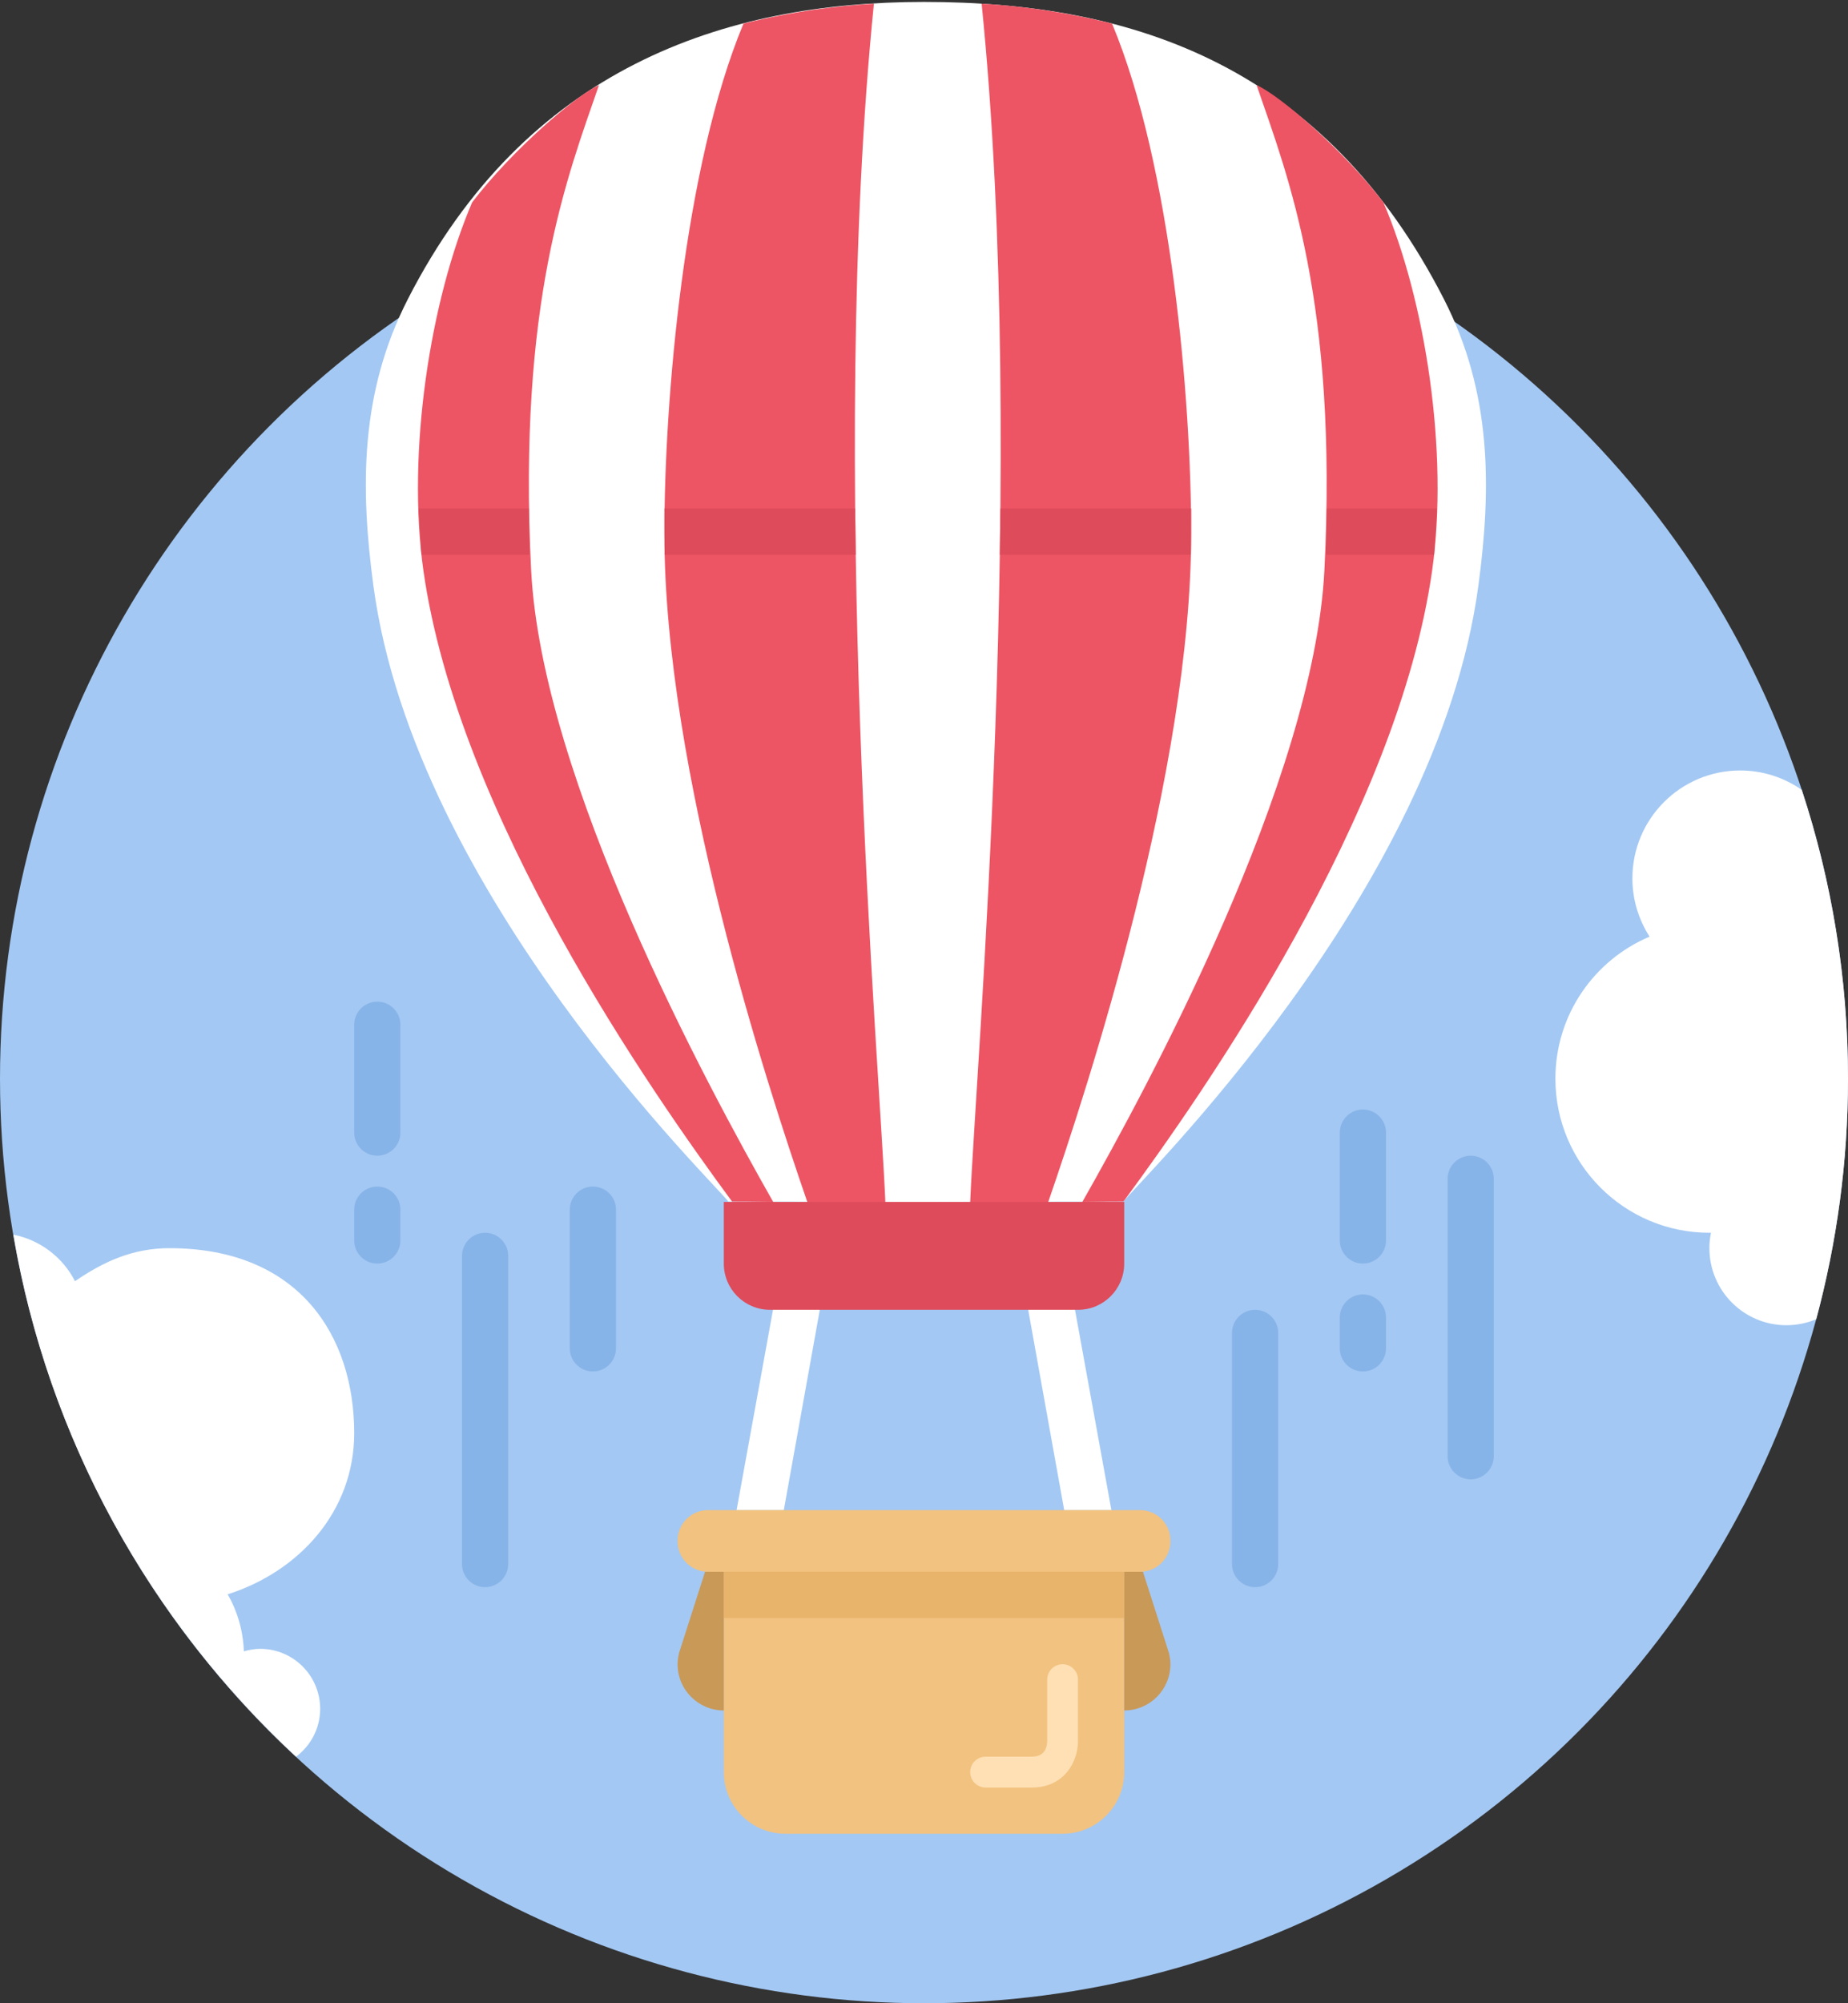 <?xml version="1.0" encoding="UTF-8" standalone="no"?>
<svg width="120px" height="130px" viewBox="0 0 120 130" version="1.1" xmlns="http://www.w3.org/2000/svg" xmlns:xlink="http://www.w3.org/1999/xlink">
    <rect x="0" y="0" width="120" height="130" fill="#333333" stroke="none"/>
    <!-- Generator: sketchtool 39.1 (31720) - http://www.bohemiancoding.com/sketch -->
    <title>F443805A-5E4F-4500-BF0C-B0257A90F379</title>
    <desc>Created with sketchtool.</desc>
    <defs></defs>
    <g id="1440" stroke="none" stroke-width="1" fill="none" fill-rule="evenodd">
        <g id="1" transform="translate(-433, -5105)">
            <g id="5---illustration" transform="translate(270, 3722)">
                <g id="price-icon" transform="translate(151, 1383)">
                    <g id="share">
                        <g id="circle" transform="translate(12, 10)" fill="#A3C8F3">
                            <circle id="Oval" cx="60" cy="60" r="60"></circle>
                        </g>
                        <g id="icons" transform="translate(12, 0)">
                            <path d="M83,101.5 C83,102.328 82.328,103 81.5,103 L81.5,103 C80.672,103 80,102.328 80,101.5 L80,86.5 C80,85.672 80.672,85 81.5,85 L81.5,85 C82.328,85 83,85.672 83,86.5 L83,101.5 L83,101.5 Z" id="Shape" fill="#87B4E8"></path>
                            <path d="M97,94.5 C97,95.328 96.328,96 95.5,96 L95.5,96 C94.672,96 94,95.328 94,94.5 L94,76.5 C94,75.672 94.672,75 95.5,75 L95.5,75 C96.328,75 97,75.672 97,76.5 L97,94.5 L97,94.5 Z" id="Shape" fill="#87B4E8"></path>
                            <path d="M90,80.5 C90,81.328 89.328,82 88.5,82 L88.5,82 C87.672,82 87,81.328 87,80.5 L87,73.5 C87,72.672 87.672,72 88.5,72 L88.5,72 C89.328,72 90,72.672 90,73.5 L90,80.5 L90,80.5 Z" id="Shape" fill="#87B4E8"></path>
                            <path d="M90,87.5 C90,88.328 89.328,89 88.5,89 L88.5,89 C87.672,89 87,88.328 87,87.5 L87,85.5 C87,84.672 87.672,84 88.5,84 L88.5,84 C89.328,84 90,84.672 90,85.5 L90,87.5 L90,87.5 Z" id="Shape" fill="#87B4E8"></path>
                            <path d="M37,87.5 C37,88.328 37.672,89 38.5,89 L38.5,89 C39.328,89 40,88.328 40,87.5 L40,78.5 C40,77.672 39.328,77 38.5,77 L38.5,77 C37.672,77 37,77.672 37,78.5 L37,87.5 L37,87.5 Z" id="Shape" fill="#87B4E8"></path>
                            <path d="M23,73.5 C23,74.328 23.672,75 24.5,75 L24.5,75 C25.328,75 26,74.328 26,73.5 L26,66.5 C26,65.672 25.328,65 24.5,65 L24.5,65 C23.672,65 23,65.672 23,66.5 L23,73.5 L23,73.5 Z" id="Shape" fill="#87B4E8"></path>
                            <path d="M23,80.5 C23,81.328 23.672,82 24.5,82 L24.5,82 C25.328,82 26,81.328 26,80.5 L26,78.5 C26,77.672 25.328,77 24.5,77 L24.5,77 C23.672,77 23,77.672 23,78.5 L23,80.5 L23,80.5 Z" id="Shape" fill="#87B4E8"></path>
                            <polygon id="Shape" fill="#FFFFFF" points="69.104 98 66.766 85 69.504 83.344 72.17 98"></polygon>
                            <path d="M30,101.5 C30,102.328 30.672,103 31.5,103 L31.5,103 C32.328,103 33,102.328 33,101.5 L33,81.5 C33,80.672 32.328,80 31.5,80 L31.5,80 C30.672,80 30,80.672 30,81.5 L30,101.5 L30,101.5 Z" id="Shape" fill="#87B4E8"></path>
                            <path d="M93.764,19.417 C86.104,4.438 73.833,0.125 60,0.125 L60,78 L72.951,77.978 C73.767,76.832 93.317,58 96,38 C96.853,31.646 96.871,25.493 93.764,19.417 L93.764,19.417 Z" id="Shape" fill="#FFFFFF"></path>
                            <path d="M73,100 L60,100 L60,111 L60,116 L60,119 L69,119 C71.209,119 73,117.209 73,115 L73,114.993 L73,114.993 L73,100 L73,100 Z" id="Shape" fill="#F2C280"></path>
                            <path d="M68.068,78 C70.713,70.342 77.349,49.972 77.349,34.619 C77.349,26.027 76.086,10.822 72.211,1.529 C68.937,0.719 66.136,0.382 63.742,0.237 C66.766,30.167 63.344,69.562 63,78 L68.068,78 L68.068,78 Z" id="Shape" fill="#ED5564"></path>
                            <path d="M72.951,77.978 C78.162,70.91 90.75,52.938 93,37 C94.08,29.35 92.562,19.5 89.832,13.134 C87.25,9.75 83.088,6.175 81.596,5.524 C83.656,11.492 86.875,19.625 86,37 C85.314,50.62 74.55,70.488 70.281,78 C71.125,78 71.562,77.978 72.951,77.978 L72.951,77.978 Z" id="Shape" fill="#ED5564"></path>
                            <path d="M67,116 L64,116 C63.448,116 63,115.553 63,115 C63,114.447 63.448,114 64,114 L67,114 C67.805,114 67.988,113.45 68,112.988 L68,109 C68,108.447 68.448,108 69,108 C69.552,108 70,108.447 70,109 L70,113 C70,114.206 69.201,116 67,116 L67,116 Z" id="Shape" fill="#FFE0B5"></path>
                            <path d="M73,82 C73,83.657 71.657,85 70,85 L60,85 L60,78 L73,78 L73,82 L73,82 Z" id="Shape" fill="#DE4B5A"></path>
                            <path d="M75.913,107.312 L75.919,107.31 L74.219,102 L73,102 L73,105 L73,111 C74.657,111 76,109.657 76,108 C76,107.762 75.965,107.533 75.913,107.312 L75.913,107.312 Z" id="Shape" fill="#C99958"></path>
                            <path d="M76,100.031 C76,101.118 75.119,102 74.031,102 L60,102 L60,98 L74.031,98 C75.119,98 76,98.882 76,99.969 L76,100.031 L76,100.031 Z" id="Shape" fill="#F2C280"></path>
                            <rect id="Rectangle-path" fill="#E8B36B" x="60" y="102" width="13" height="3"></rect>
                            <polygon id="Shape" fill="#FFFFFF" points="50.896 98 53.234 85 50.496 83.344 47.83 98"></polygon>
                            <path d="M47,100 L60,100 L60,111 L60,116 L60,119 L51,119 C48.791,119 47,117.209 47,115 L47,114.993 L47,114.993 L47,100 L47,100 Z" id="Shape" fill="#F2C280"></path>
                            <path d="M44.087,107.312 L44.081,107.31 L45.782,102 L47,102 L47,105 L47,111 C45.343,111 44,109.657 44,108 C44,107.762 44.035,107.533 44.087,107.312 L44.087,107.312 Z" id="Shape" fill="#C99958"></path>
                            <path d="M44,100.031 C44,101.118 44.881,102 45.969,102 L60,102 L60,98 L45.969,98 C44.881,98 44,98.882 44,99.969 L44,100.031 L44,100.031 Z" id="Shape" fill="#F2C280"></path>
                            <rect id="Rectangle-path" fill="#E8B36B" x="47" y="102" width="13" height="3"></rect>
                            <path d="M47,82 C47,83.657 48.343,85 50,85 L60,85 L60,78 L47,78 L47,82 L47,82 Z" id="Shape" fill="#DE4B5A"></path>
                            <path d="M116.998,51.259 C115.864,50.468 114.487,50 113,50 C109.135,50 106,53.135 106,57 C106,58.395 106.413,59.691 107.116,60.783 C103.522,62.299 101,65.854 101,70 C101,75.523 105.478,80 111,80 C111.034,80 111.067,79.995 111.102,79.995 C111.035,80.319 111,80.655 111,81 C111,83.762 113.239,86 116,86 C116.687,86 117.341,85.86 117.937,85.61 C119.274,80.631 120,75.401 120,70 C120,63.453 118.937,57.158 116.998,51.259 L116.998,51.259 Z" id="Shape" fill="#FFFFFF"></path>
                            <path d="M23,93 C23,86.688 19.417,81 11,81 C8.605,81 6.707,81.883 4.87,83.143 C4.082,81.599 2.616,80.469 0.867,80.122 C3.127,93.416 9.751,105.218 19.224,114 C20.17,113.29 20.79,112.17 20.79,110.896 C20.79,108.745 19.045,107 16.894,107 C16.524,107 16.174,107.068 15.835,107.164 C15.787,105.82 15.414,104.56 14.785,103.462 C19.403,101.994 23,98.104 23,93 L23,93 Z" id="Shape" fill="#FFFFFF"></path>
                            <polygon id="Shape" fill="#DE4B5A" points="93.125 36 86.104 36 86.152 33 93.313 33"></polygon>
                            <polygon id="Shape" fill="#DE4B5A" points="77.332 36 64.923 36 64.96 33 77.35 33"></polygon>
                            <path d="M26.481,19.417 C34.142,4.438 47,0.125 60,0.125 L60,78 L47.294,77.978 C46.479,76.832 26.928,58 24.245,38 C23.393,31.646 23.374,25.493 26.481,19.417 L26.481,19.417 Z" id="Shape" fill="#FFFFFF"></path>
                            <path d="M52.422,78 C49.777,70.342 43.141,49.972 43.141,34.619 C43.141,26.027 44.404,10.822 48.279,1.529 C51.553,0.719 54.354,0.382 56.748,0.237 C53.725,30.167 57.146,69.562 57.49,78 L52.422,78 L52.422,78 Z" id="Shape" fill="#ED5564"></path>
                            <path d="M47.539,77.978 C42.328,70.91 29.74,52.938 27.49,37 C26.41,29.35 27.928,19.5 30.658,13.134 C33.24,9.75 37.402,6.175 38.894,5.524 C36.834,11.492 33.615,19.625 34.49,37 C35.176,50.62 45.94,70.488 50.209,78 C49.365,78 48.928,77.978 47.539,77.978 L47.539,77.978 Z" id="Shape" fill="#ED5564"></path>
                            <polygon id="Shape" fill="#DE4B5A" points="27.365 36 34.387 36 34.338 33 27.177 33"></polygon>
                            <polygon id="Shape" fill="#DE4B5A" points="43.158 36 55.567 36 55.53 33 43.14 33"></polygon>
                        </g>
                    </g>
                </g>
            </g>
        </g>
    </g>
</svg>